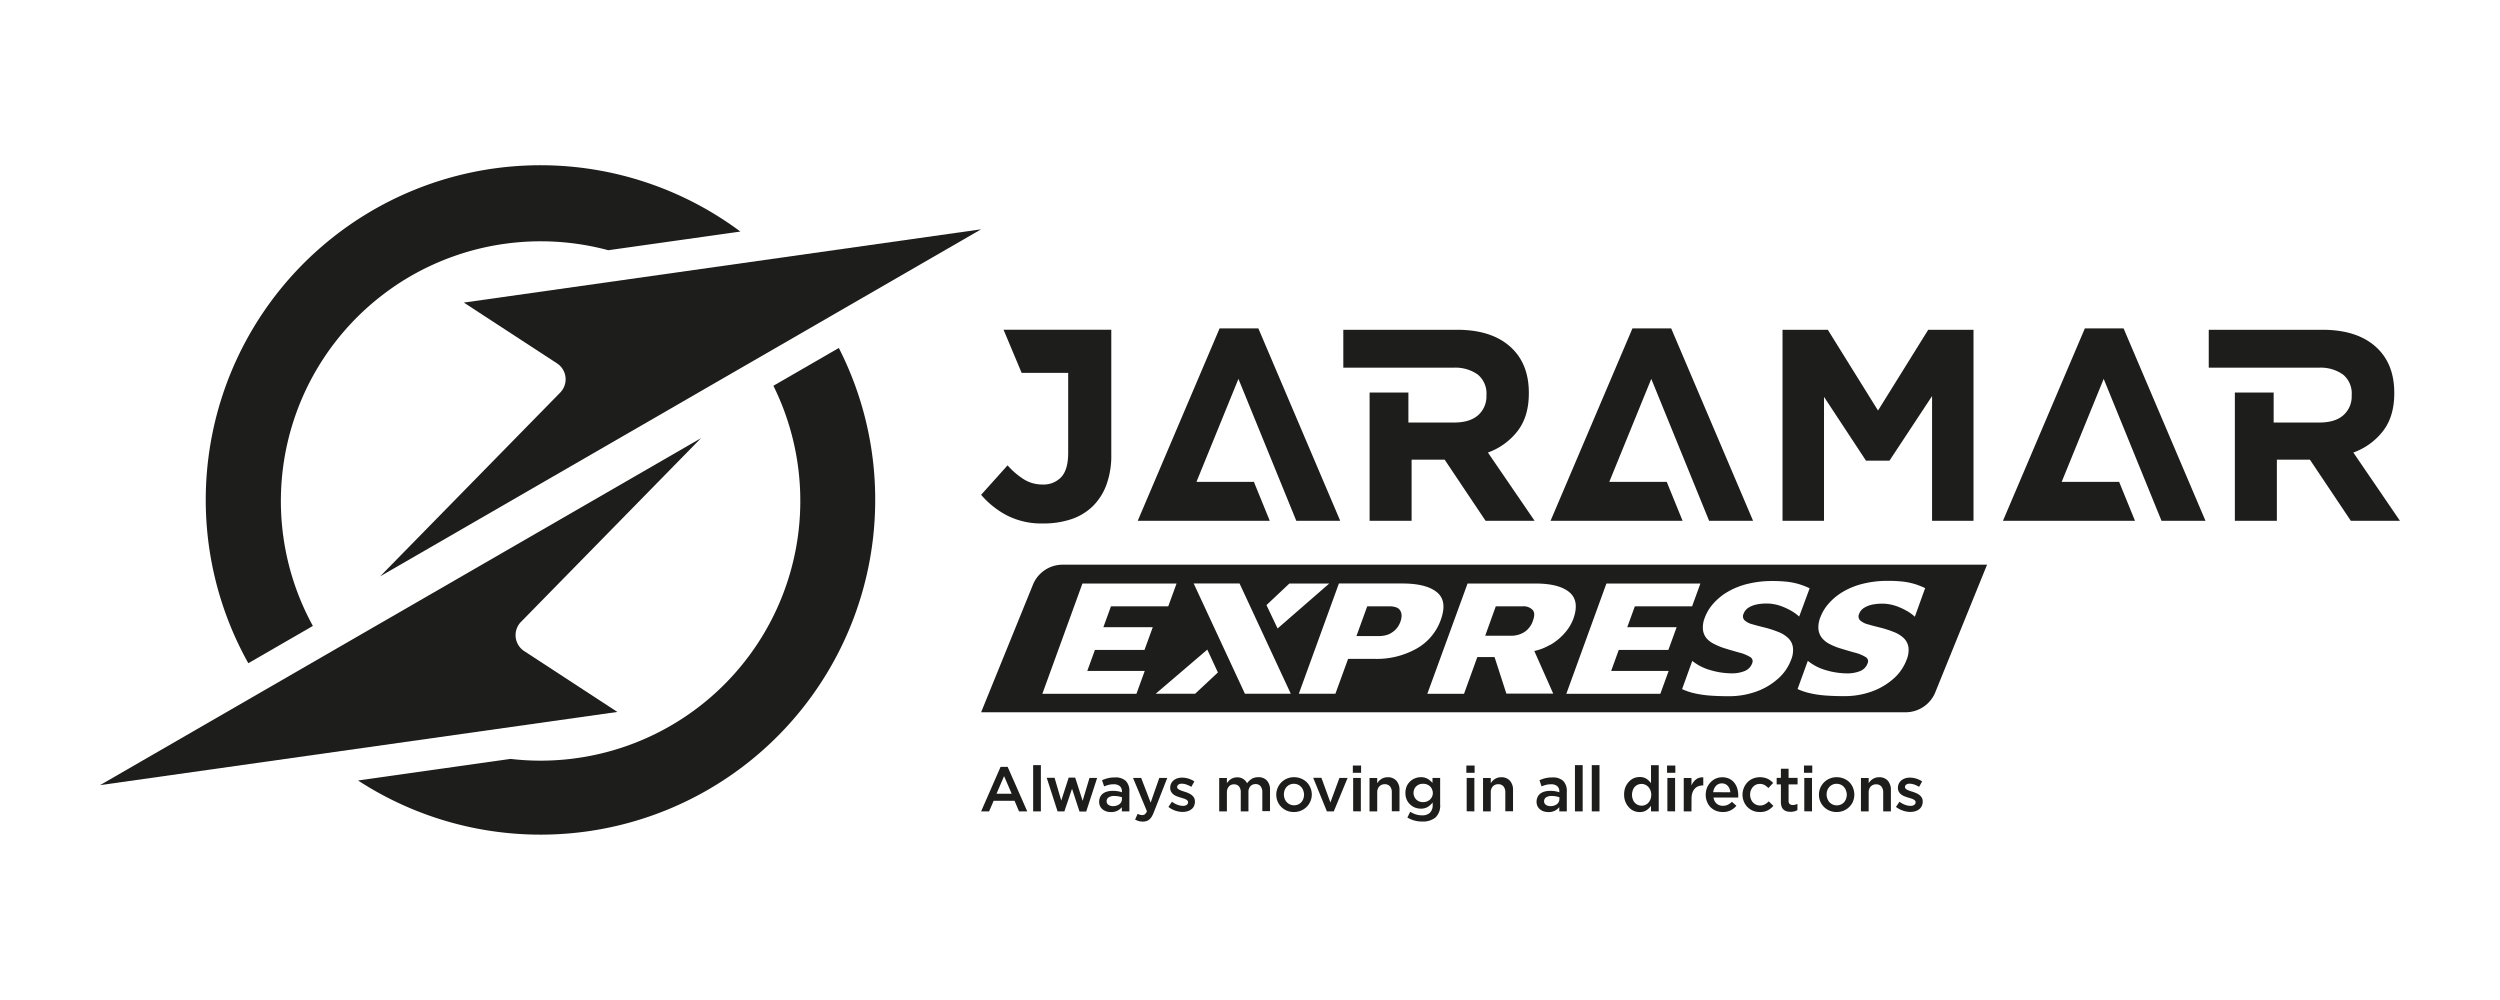 <svg id="Capa_1" data-name="Capa 1" xmlns="http://www.w3.org/2000/svg" viewBox="0 0 708.66 283.46"><defs><style>.cls-1{fill:#1d1d1b;}</style></defs><path class="cls-1" d="M431.63,171.87H424l-3,8.34h7.4a7,7,0,0,0,3.63-1,6,6,0,0,0,2.52-3.33c.5-1.37.46-2.39-.12-3A3.53,3.53,0,0,0,431.63,171.87Z"/><path class="cls-1" d="M395.75,172.16a5.5,5.5,0,0,0-1.88-.29h-6.31l-3.06,8.44h6.31a8.21,8.21,0,0,0,2.07-.26,5.29,5.29,0,0,0,1.75-.8A5.94,5.94,0,0,0,396,178a6.09,6.09,0,0,0,.93-1.68,5.32,5.32,0,0,0,.37-1.88,2.79,2.79,0,0,0-.39-1.38A2.1,2.1,0,0,0,395.75,172.16Z"/><path class="cls-1" d="M301,160.07a9.09,9.09,0,0,0-8.3,5.92L278.11,201.9H540.39a9.09,9.09,0,0,0,8.3-5.92l14.57-35.91Zm64.49,5.34h11.3l-14.64,12.74L359,171.52Zm-41,24.78-2.35,6.47H295.47l11.36-31.25h26.68l-2.35,6.46H314.92l-2.15,5.91h14l-2.35,6.46H310.37l-2.17,5.95Zm14.29,6.46H327.6l14.63-12.51,3,6.48Zm14.11,0-14.52-31.25h13l14.52,31.25Zm36.82-9.89h-7.57l-3.6,9.89H368.17l11.36-31.25h18q6.76,0,9.79,2.48t1.09,7.83a15.16,15.16,0,0,1-6.9,8.17A23.07,23.07,0,0,1,389.72,186.77Zm49.72-4a14.9,14.9,0,0,1-4.51,1.77l5.36,12.08H427l-3.35-10.36h-4.88L415,196.66H404.6L416,165.41h19.28q6.66,0,9.6,2.48t1.08,7.59a12.83,12.83,0,0,1-2.36,3.89A16.12,16.12,0,0,1,439.44,182.81ZM473,190.19l-2.35,6.47H444l11.36-31.25H482l-2.35,6.46H463.42l-2.15,5.91h14l-2.35,6.46H458.86l-2.16,5.95ZM507.72,187a13.21,13.21,0,0,1-3.66,5.34,18.73,18.73,0,0,1-6.18,3.68,22.7,22.7,0,0,1-7.92,1.33c-1.91,0-3.67-.06-5.27-.18a29.88,29.88,0,0,1-4.33-.64,17.61,17.61,0,0,1-3.55-1.19l2.89-8A14.34,14.34,0,0,0,485,190a21.35,21.35,0,0,0,5.82.87,9.58,9.58,0,0,0,3.74-.66,3.75,3.75,0,0,0,2.14-2.25,1.37,1.37,0,0,0-.66-1.76,11,11,0,0,0-3-1.21q-1.95-.54-4.38-1.29a18.16,18.16,0,0,1-2.71-1.13A6.66,6.66,0,0,1,483.8,181a4.67,4.67,0,0,1-1.07-2.43,7.41,7.41,0,0,1,.53-3.52,12.51,12.51,0,0,1,2.38-3.93,16.47,16.47,0,0,1,4.05-3.33,21,21,0,0,1,5.65-2.27,28.65,28.65,0,0,1,7.12-.82,36.68,36.68,0,0,1,4.17.21,19,19,0,0,1,3.34.68,21.52,21.52,0,0,1,3,1.17L510,174.78a12.39,12.39,0,0,0-2.34-1.69,18.69,18.69,0,0,0-3-1.36,12.56,12.56,0,0,0-3.43-.65,14.69,14.69,0,0,0-3,.21,7.26,7.26,0,0,0-2.51.91,3.48,3.48,0,0,0-1.48,1.78,1.61,1.61,0,0,0,.28,1.85,5.25,5.25,0,0,0,2.23,1.13c1,.3,2.16.6,3.42.91a30.34,30.34,0,0,1,3.93,1.27,8.46,8.46,0,0,1,2.79,1.73,4.52,4.52,0,0,1,1.32,2.51A6.91,6.91,0,0,1,507.72,187Zm35.07-12.18a12.16,12.16,0,0,0-2.35-1.69,18.2,18.2,0,0,0-3-1.36,12.56,12.56,0,0,0-3.43-.65,14.59,14.59,0,0,0-3,.21,7.26,7.26,0,0,0-2.51.91A3.43,3.43,0,0,0,527,174a1.63,1.63,0,0,0,.27,1.85,5.32,5.32,0,0,0,2.23,1.13c1,.3,2.17.6,3.43.91a30.85,30.85,0,0,1,3.93,1.27,8.46,8.46,0,0,1,2.79,1.73,4.58,4.58,0,0,1,1.32,2.51,7,7,0,0,1-.5,3.58,13.31,13.31,0,0,1-3.66,5.34,18.78,18.78,0,0,1-6.19,3.68,22.64,22.64,0,0,1-7.91,1.33c-1.92,0-3.67-.06-5.27-.18a29.88,29.88,0,0,1-4.33-.64,17.71,17.71,0,0,1-3.56-1.19l2.9-8a14.37,14.37,0,0,0,5.27,2.69,21.42,21.42,0,0,0,5.83.87,9.58,9.58,0,0,0,3.74-.66,3.7,3.7,0,0,0,2.13-2.25,1.36,1.36,0,0,0-.65-1.76,11,11,0,0,0-3-1.21q-1.95-.54-4.38-1.29a18.28,18.28,0,0,1-2.72-1.13,6.89,6.89,0,0,1-2.13-1.64,4.66,4.66,0,0,1-1.06-2.43A7.29,7.29,0,0,1,516,175a12.51,12.51,0,0,1,2.38-3.93,16.47,16.47,0,0,1,4.05-3.33,20.91,20.91,0,0,1,5.64-2.27,28.79,28.79,0,0,1,7.13-.82,36.68,36.68,0,0,1,4.17.21,19,19,0,0,1,3.34.68,21.52,21.52,0,0,1,3,1.17Z"/><polygon class="cls-1" points="367.45 147.62 379.9 147.62 356.7 93.09 345.71 93.09 322.51 147.62 330.23 147.62 334.65 147.62 359.93 147.62 355.44 136.6 339.15 136.6 351.05 107.4 367.45 147.62"/><polygon class="cls-1" points="484.47 147.62 496.93 147.62 473.72 93.09 462.74 93.09 439.53 147.62 447.25 147.62 451.68 147.62 476.95 147.62 472.46 136.6 456.17 136.6 468.08 107.4 484.47 147.62"/><polygon class="cls-1" points="612.71 147.62 625.17 147.62 601.96 93.09 590.98 93.09 567.77 147.62 575.5 147.62 579.92 147.62 605.19 147.62 600.7 136.6 584.41 136.6 596.32 107.4 612.71 147.62"/><polygon class="cls-1" points="546.58 93.48 532.35 116.37 518.12 93.48 505.28 93.48 505.28 147.62 517.04 147.62 517.04 112.5 528.94 130.58 535.6 130.58 547.67 112.27 547.67 147.62 559.42 147.62 559.42 93.48 546.58 93.48"/><path class="cls-1" d="M667.09,128.28a18.61,18.61,0,0,0,8.39-6.07q3.21-4.14,3.21-10.71v-.16q0-8.43-5.37-13.15t-15.05-4.71H626.1v10.75h31.17a10.93,10.93,0,0,1,6.88,1.93,6.9,6.9,0,0,1,2.47,5.8v.16a7.09,7.09,0,0,1-2.35,5.57c-1.58,1.39-3.83,2.08-6.77,2.08h-13v-8.51h-11v36.36h11.91V130.29h9.36l11.6,17.33h13.92Z"/><path class="cls-1" d="M421.77,128.28a18.61,18.61,0,0,0,8.39-6.07q3.21-4.14,3.21-10.71v-.16q0-8.43-5.37-13.15T413,93.48H380.78v10.75H412a10.93,10.93,0,0,1,6.88,1.93,6.9,6.9,0,0,1,2.47,5.8v.16a7.09,7.09,0,0,1-2.35,5.57c-1.58,1.39-3.83,2.08-6.77,2.08h-13v-8.51h-11v36.36h11.91V130.29h9.36l11.6,17.33H435Z"/><path class="cls-1" d="M284.47,93.47l5.13,12.23h13.19v22.67q0,4.72-1.94,6.84a6.84,6.84,0,0,1-5.33,2.13,9.86,9.86,0,0,1-5.23-1.43,21.57,21.57,0,0,1-4.68-4l-7.5,8.35a24.88,24.88,0,0,0,7.08,5.72,21.54,21.54,0,0,0,10.63,2.4,24.38,24.38,0,0,0,7.82-1.2,16,16,0,0,0,6.07-3.63,16.59,16.59,0,0,0,3.9-6.07,24,24,0,0,0,1.4-8.59V93.47Z"/><path class="cls-1" d="M248.09,141.74a94.86,94.86,0,0,1-146.6,79.5l43.23-6.12a72.43,72.43,0,0,0,8.51.5,73.63,73.63,0,0,0,66-106.27l18.55-10.71A94.54,94.54,0,0,1,248.09,141.74Z"/><path class="cls-1" d="M209.87,65.64l-37.44,5.29a73.8,73.8,0,0,0-57.35,8.12q-2.61,1.58-5.07,3.38a73.63,73.63,0,0,0-21.32,95L70.39,188A94.86,94.86,0,0,1,209.87,65.64Z"/><path class="cls-1" d="M198.71,124.2,28.35,222.56,175,201.81l-26.41-17.25a5.39,5.39,0,0,1-.9-8.29Z"/><path class="cls-1" d="M107.75,163.38,278.11,65,131.48,85.77,157.89,103a5.39,5.39,0,0,1,.9,8.29Z"/><path class="cls-1" d="M291.19,230h-2.33l-1.27-3h-5.93l-1.29,3h-2.26l5.52-12.63h2Zm-6.57-10-2.15,5h4.31Z"/><path class="cls-1" d="M292.86,230V216.89h2.19V230Z"/><path class="cls-1" d="M306.89,227l1.94-6.48H311l-3.1,9.53H306l-2.12-6.47L301.71,230h-1.93l-3.07-9.53h2.22l1.9,6.48,2.1-6.52h1.85Z"/><path class="cls-1" d="M318,230V228.8a3.8,3.8,0,0,1-1.24,1,3.91,3.91,0,0,1-1.82.4,4.47,4.47,0,0,1-1.29-.19,3.12,3.12,0,0,1-1.07-.56,2.75,2.75,0,0,1-.74-.91,2.84,2.84,0,0,1-.27-1.26v0a3,3,0,0,1,.28-1.34,2.55,2.55,0,0,1,.8-1,3.72,3.72,0,0,1,1.22-.57,6.16,6.16,0,0,1,1.53-.19,7.84,7.84,0,0,1,2.62.4v-.24a1.89,1.89,0,0,0-.6-1.5,2.55,2.55,0,0,0-1.73-.52,5.58,5.58,0,0,0-1.43.16,9.63,9.63,0,0,0-1.28.43l-.59-1.74a9.65,9.65,0,0,1,1.61-.57,8.16,8.16,0,0,1,2-.22,4.21,4.21,0,0,1,3.14,1,4.05,4.05,0,0,1,1,3V230Zm.05-4a6.11,6.11,0,0,0-1-.26,5.79,5.79,0,0,0-1.19-.11,2.8,2.8,0,0,0-1.6.39,1.3,1.3,0,0,0-.57,1.13v0a1.17,1.17,0,0,0,.53,1,2.23,2.23,0,0,0,1.29.36,3.18,3.18,0,0,0,1-.15,2.61,2.61,0,0,0,.8-.4,1.9,1.9,0,0,0,.53-.63,1.79,1.79,0,0,0,.18-.81Z"/><path class="cls-1" d="M327.07,230.24a7.9,7.9,0,0,1-.59,1.23,3.34,3.34,0,0,1-.68.82,2.62,2.62,0,0,1-.83.46,3.54,3.54,0,0,1-1,.14,4.45,4.45,0,0,1-1.21-.15,5.76,5.76,0,0,1-1-.43l.73-1.62a5.45,5.45,0,0,0,.62.26,2.39,2.39,0,0,0,.66.09,1.21,1.21,0,0,0,.77-.23,2.12,2.12,0,0,0,.57-.86l-3.94-9.44h2.31l2.69,7,2.45-7h2.26Z"/><path class="cls-1" d="M338.46,228.48a2.38,2.38,0,0,1-.74.92,3.37,3.37,0,0,1-1.12.56,4.75,4.75,0,0,1-1.38.19,6.36,6.36,0,0,1-2.07-.36,6.45,6.45,0,0,1-1.94-1.06l1-1.47a6,6,0,0,0,1.57.87,4.33,4.33,0,0,0,1.53.3,1.81,1.81,0,0,0,1.09-.28.86.86,0,0,0,.38-.74v0a.68.68,0,0,0-.17-.47,1.53,1.53,0,0,0-.46-.34,3.21,3.21,0,0,0-.68-.27l-.8-.25c-.35-.1-.7-.22-1.05-.35a3.76,3.76,0,0,1-.95-.51,2.59,2.59,0,0,1-.69-.78,2.17,2.17,0,0,1-.27-1.13v0a2.78,2.78,0,0,1,.26-1.2,2.67,2.67,0,0,1,.72-.91,3.15,3.15,0,0,1,1.07-.58,4.44,4.44,0,0,1,1.32-.19,6,6,0,0,1,1.81.28,6.58,6.58,0,0,1,1.67.79l-.86,1.54a7.81,7.81,0,0,0-1.38-.65,4,4,0,0,0-1.29-.24,1.57,1.57,0,0,0-1,.27.81.81,0,0,0-.35.68v0a.6.6,0,0,0,.18.44,1.64,1.64,0,0,0,.48.34,5,5,0,0,0,.68.29l.79.26c.35.11.7.23,1,.37a4.49,4.49,0,0,1,.94.53,2.62,2.62,0,0,1,.69.76,2.11,2.11,0,0,1,.27,1.1v0A2.94,2.94,0,0,1,338.46,228.48Z"/><path class="cls-1" d="M354.83,220.77a3.56,3.56,0,0,1,1.86-.46,3.14,3.14,0,0,1,2.43.94,3.77,3.77,0,0,1,.88,2.68v6h-2.18v-5.36a2.61,2.61,0,0,0-.5-1.72,1.78,1.78,0,0,0-1.41-.59,1.92,1.92,0,0,0-1.46.6,2.47,2.47,0,0,0-.56,1.74V230h-2.18v-5.38a2.57,2.57,0,0,0-.5-1.7,1.78,1.78,0,0,0-1.41-.59,1.86,1.86,0,0,0-1.47.63,2.55,2.55,0,0,0-.55,1.73V230H345.6v-9.46h2.18V222a6.15,6.15,0,0,1,.5-.62,3.49,3.49,0,0,1,.62-.52,2.87,2.87,0,0,1,.79-.37,3.31,3.31,0,0,1,1-.14,3,3,0,0,1,2.81,1.68A4.74,4.74,0,0,1,354.83,220.77Z"/><path class="cls-1" d="M371.44,227.16a4.77,4.77,0,0,1-1.05,1.56,5,5,0,0,1-1.61,1.07,5.16,5.16,0,0,1-2,.39,5.09,5.09,0,0,1-2-.38,4.87,4.87,0,0,1-3-4.53,4.78,4.78,0,0,1,.39-1.92,5,5,0,0,1,1.05-1.58,5,5,0,0,1,3.61-1.46,5.16,5.16,0,0,1,2,.39,4.89,4.89,0,0,1,1.6,1.05,5,5,0,0,1,1.42,3.49A4.78,4.78,0,0,1,371.44,227.16Zm-2-3.07a2.93,2.93,0,0,0-.6-1,2.54,2.54,0,0,0-.91-.67,2.74,2.74,0,0,0-1.16-.24,2.78,2.78,0,0,0-1.17.24,2.69,2.69,0,0,0-.9.66,2.77,2.77,0,0,0-.57.95,3.52,3.52,0,0,0-.19,1.18,3.39,3.39,0,0,0,.21,1.19,2.85,2.85,0,0,0,1.51,1.63,2.71,2.71,0,0,0,1.14.24,2.84,2.84,0,0,0,1.19-.24,2.81,2.81,0,0,0,.9-.65,2.91,2.91,0,0,0,.57-1,3.52,3.52,0,0,0,.19-1.18A3.33,3.33,0,0,0,369.43,224.09Z"/><path class="cls-1" d="M379.68,220.51H382L378.08,230h-1.95l-3.89-9.53h2.33l2.55,7Z"/><path class="cls-1" d="M383.48,219.06V217h2.34v2.06Zm.09,10.91v-9.46h2.18V230Z"/><path class="cls-1" d="M390.39,230h-2.18v-9.46h2.18V222a6.51,6.51,0,0,1,.51-.64,3.44,3.44,0,0,1,1.45-.9,3.33,3.33,0,0,1,1-.14,3.17,3.17,0,0,1,2.49,1,3.85,3.85,0,0,1,.87,2.65v6h-2.18v-5.36a2.52,2.52,0,0,0-.53-1.71,1.86,1.86,0,0,0-1.48-.6,2,2,0,0,0-1.53.62,2.39,2.39,0,0,0-.59,1.72Z"/><path class="cls-1" d="M406.93,231.71a5.55,5.55,0,0,1-3.76,1.16,7.92,7.92,0,0,1-4.23-1.13l.81-1.63a7.25,7.25,0,0,0,1.57.74,5.76,5.76,0,0,0,1.8.27,3.12,3.12,0,0,0,2.22-.74,2.89,2.89,0,0,0,.77-2.18v-.74a5.34,5.34,0,0,1-1.38,1.27,3.71,3.71,0,0,1-2,.49,4.44,4.44,0,0,1-1.62-.3,4.2,4.2,0,0,1-1.37-.87,4.25,4.25,0,0,1-1-1.4,5.09,5.09,0,0,1,0-3.76,4.36,4.36,0,0,1,1-1.4,4.14,4.14,0,0,1,1.38-.87,4.27,4.27,0,0,1,1.61-.31,3.72,3.72,0,0,1,2,.48,5.46,5.46,0,0,1,1.33,1.15v-1.43h2.17V228A4.64,4.64,0,0,1,406.93,231.71Zm-1-8a2.43,2.43,0,0,0-.6-.83,2.69,2.69,0,0,0-.88-.53,3.21,3.21,0,0,0-1.07-.18,3,3,0,0,0-1.06.18,2.77,2.77,0,0,0-.85.53,2.28,2.28,0,0,0-.57.82,2.61,2.61,0,0,0-.21,1.06,2.47,2.47,0,0,0,.22,1.07,2.56,2.56,0,0,0,.57.83,2.4,2.4,0,0,0,.85.53,2.84,2.84,0,0,0,1.05.19,3,3,0,0,0,1.07-.19,2.53,2.53,0,0,0,.88-.53,2.6,2.6,0,0,0,.6-.82,2.43,2.43,0,0,0,.23-1.06A2.5,2.5,0,0,0,405.9,223.7Z"/><path class="cls-1" d="M415.66,219.06V217H418v2.06Zm.09,10.91v-9.46h2.18V230Z"/><path class="cls-1" d="M422.58,230h-2.19v-9.46h2.19V222a5.23,5.23,0,0,1,.5-.64,3.44,3.44,0,0,1,1.45-.9,3.33,3.33,0,0,1,1-.14,3.15,3.15,0,0,1,2.49,1,3.85,3.85,0,0,1,.87,2.65v6H426.7v-5.36a2.52,2.52,0,0,0-.53-1.71,1.86,1.86,0,0,0-1.48-.6,2,2,0,0,0-1.53.62,2.39,2.39,0,0,0-.58,1.72Z"/><path class="cls-1" d="M442,230V228.8a4,4,0,0,1-1.24,1,3.93,3.93,0,0,1-1.83.4,4.57,4.57,0,0,1-1.29-.19,3.16,3.16,0,0,1-1.06-.56,2.75,2.75,0,0,1-.74-.91,2.85,2.85,0,0,1-.28-1.26v0a3,3,0,0,1,.29-1.34,2.55,2.55,0,0,1,.8-1,3.62,3.62,0,0,1,1.22-.57,6.16,6.16,0,0,1,1.53-.19,8.61,8.61,0,0,1,1.46.11,8.41,8.41,0,0,1,1.15.29v-.24a1.89,1.89,0,0,0-.6-1.5,2.54,2.54,0,0,0-1.73-.52,5.69,5.69,0,0,0-1.43.16,9.51,9.51,0,0,0-1.27.43l-.59-1.74a9.34,9.34,0,0,1,1.61-.57,8.11,8.11,0,0,1,2-.22,4.18,4.18,0,0,1,3.13,1,4,4,0,0,1,1,3V230Zm.05-4a6.25,6.25,0,0,0-1-.26,5.66,5.66,0,0,0-1.19-.11,2.79,2.79,0,0,0-1.59.39,1.29,1.29,0,0,0-.58,1.13v0a1.19,1.19,0,0,0,.53,1,2.26,2.26,0,0,0,1.3.36,3.22,3.22,0,0,0,1-.15,2.45,2.45,0,0,0,.79-.4,1.69,1.69,0,0,0,.53-.63,1.67,1.67,0,0,0,.19-.81Z"/><path class="cls-1" d="M446.44,230V216.89h2.19V230Z"/><path class="cls-1" d="M451.21,230V216.89h2.19V230Z"/><path class="cls-1" d="M468,230v-1.58a5,5,0,0,1-1.29,1.26,3.45,3.45,0,0,1-1.93.52,4.12,4.12,0,0,1-1.62-.33,3.9,3.9,0,0,1-1.4-1,5,5,0,0,1-1-1.55,5.41,5.41,0,0,1-.38-2.09,5.7,5.7,0,0,1,.37-2.1,4.88,4.88,0,0,1,1-1.55,4.07,4.07,0,0,1,1.4-1,4.38,4.38,0,0,1,1.63-.32,3.54,3.54,0,0,1,1.94.5A5.35,5.35,0,0,1,468,222v-5.09h2.19V230Zm-.18-6a3,3,0,0,0-.6-.95,2.56,2.56,0,0,0-.88-.62,2.48,2.48,0,0,0-1-.22,2.66,2.66,0,0,0-1.05.21,2.61,2.61,0,0,0-.87.6,2.71,2.71,0,0,0-.58,1,3.4,3.4,0,0,0-.22,1.28,3.37,3.37,0,0,0,.22,1.26,2.71,2.71,0,0,0,.58,1,2.65,2.65,0,0,0,2.95.61,2.56,2.56,0,0,0,.88-.62,3.12,3.12,0,0,0,.6-1,3.69,3.69,0,0,0,0-2.51Z"/><path class="cls-1" d="M472.55,219.06V217h2.35v2.06Zm.09,10.91v-9.46h2.19V230Z"/><path class="cls-1" d="M479.47,230h-2.19v-9.46h2.19v2.13a4.15,4.15,0,0,1,1.27-1.72,3,3,0,0,1,2.08-.59v2.29h-.13a3.62,3.62,0,0,0-1.3.23,2.7,2.7,0,0,0-1,.7,3.23,3.23,0,0,0-.67,1.18,5.41,5.41,0,0,0-.23,1.64Z"/><path class="cls-1" d="M486.58,227.79a2.71,2.71,0,0,0,1.79.62,3.18,3.18,0,0,0,1.4-.29,4.56,4.56,0,0,0,1.17-.84l1.27,1.13a5.31,5.31,0,0,1-1.62,1.29,4.91,4.91,0,0,1-2.25.48,5.23,5.23,0,0,1-1.91-.35,4.63,4.63,0,0,1-1.54-1,4.52,4.52,0,0,1-1-1.55,5.18,5.18,0,0,1-.38-2,5.54,5.54,0,0,1,.34-1.92,4.91,4.91,0,0,1,1-1.57,4.71,4.71,0,0,1,1.46-1.07,4.38,4.38,0,0,1,1.87-.39,4.58,4.58,0,0,1,2,.41,4.29,4.29,0,0,1,1.41,1.11,4.78,4.78,0,0,1,.85,1.63,6.74,6.74,0,0,1,.29,2,2.62,2.62,0,0,1,0,.28l0,.31h-7A2.82,2.82,0,0,0,486.58,227.79Zm3.91-3.21a3.8,3.8,0,0,0-.23-1,2.52,2.52,0,0,0-.49-.79,2.2,2.2,0,0,0-1.68-.73,2.2,2.2,0,0,0-1.66.69,3.12,3.12,0,0,0-.8,1.81Z"/><path class="cls-1" d="M501.13,229.69a4.63,4.63,0,0,1-2.27.49,4.86,4.86,0,0,1-2-.38,4.91,4.91,0,0,1-1.55-1.06,5,5,0,0,1-1-1.56,5.11,5.11,0,0,1,0-3.82,5,5,0,0,1,1-1.58,5.06,5.06,0,0,1,1.56-1.08,5.46,5.46,0,0,1,4.2.06,5.4,5.4,0,0,1,1.55,1.18l-1.35,1.45a5.21,5.21,0,0,0-1.06-.85,2.72,2.72,0,0,0-1.39-.33,2.53,2.53,0,0,0-1.1.24,2.64,2.64,0,0,0-.86.66,3.24,3.24,0,0,0-.77,2.13,3.36,3.36,0,0,0,.21,1.2,3.05,3.05,0,0,0,.58,1,2.81,2.81,0,0,0,.9.65,2.68,2.68,0,0,0,1.14.24,2.71,2.71,0,0,0,1.36-.33,5.08,5.08,0,0,0,1.1-.85l1.31,1.29A5.94,5.94,0,0,1,501.13,229.69Z"/><path class="cls-1" d="M507,227a1.2,1.2,0,0,0,.31.91,1.25,1.25,0,0,0,.86.28,2.89,2.89,0,0,0,1.34-.33v1.78a3.68,3.68,0,0,1-.87.35,4,4,0,0,1-1.08.13,4.3,4.3,0,0,1-1.1-.14,2.22,2.22,0,0,1-.87-.47,2.06,2.06,0,0,1-.57-.85,3.9,3.9,0,0,1-.2-1.32v-5h-1.2v-1.84h1.2v-2.6H507v2.6h2.55v1.84H507Z"/><path class="cls-1" d="M511.36,219.06V217h2.35v2.06Zm.09,10.91v-9.46h2.19V230Z"/><path class="cls-1" d="M525.28,227.16a5,5,0,0,1-2.66,2.63,5.21,5.21,0,0,1-2,.39,5.12,5.12,0,0,1-2-.38,5,5,0,0,1-1.59-1.06,4.8,4.8,0,0,1-1.42-3.47,4.77,4.77,0,0,1,.38-1.92,5,5,0,0,1,1.06-1.58,5,5,0,0,1,3.61-1.46,5.07,5.07,0,0,1,2,.39,4.89,4.89,0,0,1,1.6,1.05,4.81,4.81,0,0,1,1,1.57,5.1,5.1,0,0,1,0,3.84Zm-2-3.07a3.08,3.08,0,0,0-.59-1,2.72,2.72,0,0,0-.91-.67,2.78,2.78,0,0,0-1.17-.24,2.74,2.74,0,0,0-1.16.24,2.69,2.69,0,0,0-.9.66,2.77,2.77,0,0,0-.57.95,3.52,3.52,0,0,0-.2,1.18,3.18,3.18,0,0,0,.22,1.19,3,3,0,0,0,.59,1,3,3,0,0,0,.91.65,2.72,2.72,0,0,0,1.15.24,2.74,2.74,0,0,0,2.08-.89,2.91,2.91,0,0,0,.57-1,3.52,3.52,0,0,0,.2-1.18A3.13,3.13,0,0,0,523.26,224.09Z"/><path class="cls-1" d="M529.7,230h-2.19v-9.46h2.19V222a5.23,5.23,0,0,1,.5-.64,3.44,3.44,0,0,1,1.45-.9,3.33,3.33,0,0,1,1-.14,3.15,3.15,0,0,1,2.49,1A3.85,3.85,0,0,1,536,224v6h-2.18v-5.36a2.52,2.52,0,0,0-.53-1.71,1.86,1.86,0,0,0-1.48-.6,2,2,0,0,0-1.53.62,2.39,2.39,0,0,0-.58,1.72Z"/><path class="cls-1" d="M544.75,228.48a2.5,2.5,0,0,1-.75.92,3.27,3.27,0,0,1-1.12.56,4.75,4.75,0,0,1-1.38.19,6.25,6.25,0,0,1-2.06-.36,6.62,6.62,0,0,1-2-1.06l1-1.47a5.7,5.7,0,0,0,1.57.87,4.33,4.33,0,0,0,1.53.3,1.78,1.78,0,0,0,1.08-.28.87.87,0,0,0,.39-.74v0a.73.73,0,0,0-.17-.47,1.58,1.58,0,0,0-.47-.34,3,3,0,0,0-.68-.27l-.8-.25c-.34-.1-.69-.22-1-.35a3.69,3.69,0,0,1-.94-.51,2.34,2.34,0,0,1-.69-.78,2.17,2.17,0,0,1-.27-1.13v0a2.67,2.67,0,0,1,1-2.11,3.3,3.3,0,0,1,1.08-.58,4.34,4.34,0,0,1,1.32-.19,6.09,6.09,0,0,1,1.81.28,6.68,6.68,0,0,1,1.66.79l-.86,1.54a7.2,7.2,0,0,0-1.38-.65,3.94,3.94,0,0,0-1.29-.24,1.58,1.58,0,0,0-1,.27.8.8,0,0,0-.34.68v0a.64.64,0,0,0,.17.44,1.64,1.64,0,0,0,.48.34,5.56,5.56,0,0,0,.68.29c.26.09.52.18.8.26s.69.23,1,.37a4.76,4.76,0,0,1,.94.53,2.77,2.77,0,0,1,.69.76,2.11,2.11,0,0,1,.27,1.1v0A2.94,2.94,0,0,1,544.75,228.48Z"/></svg>